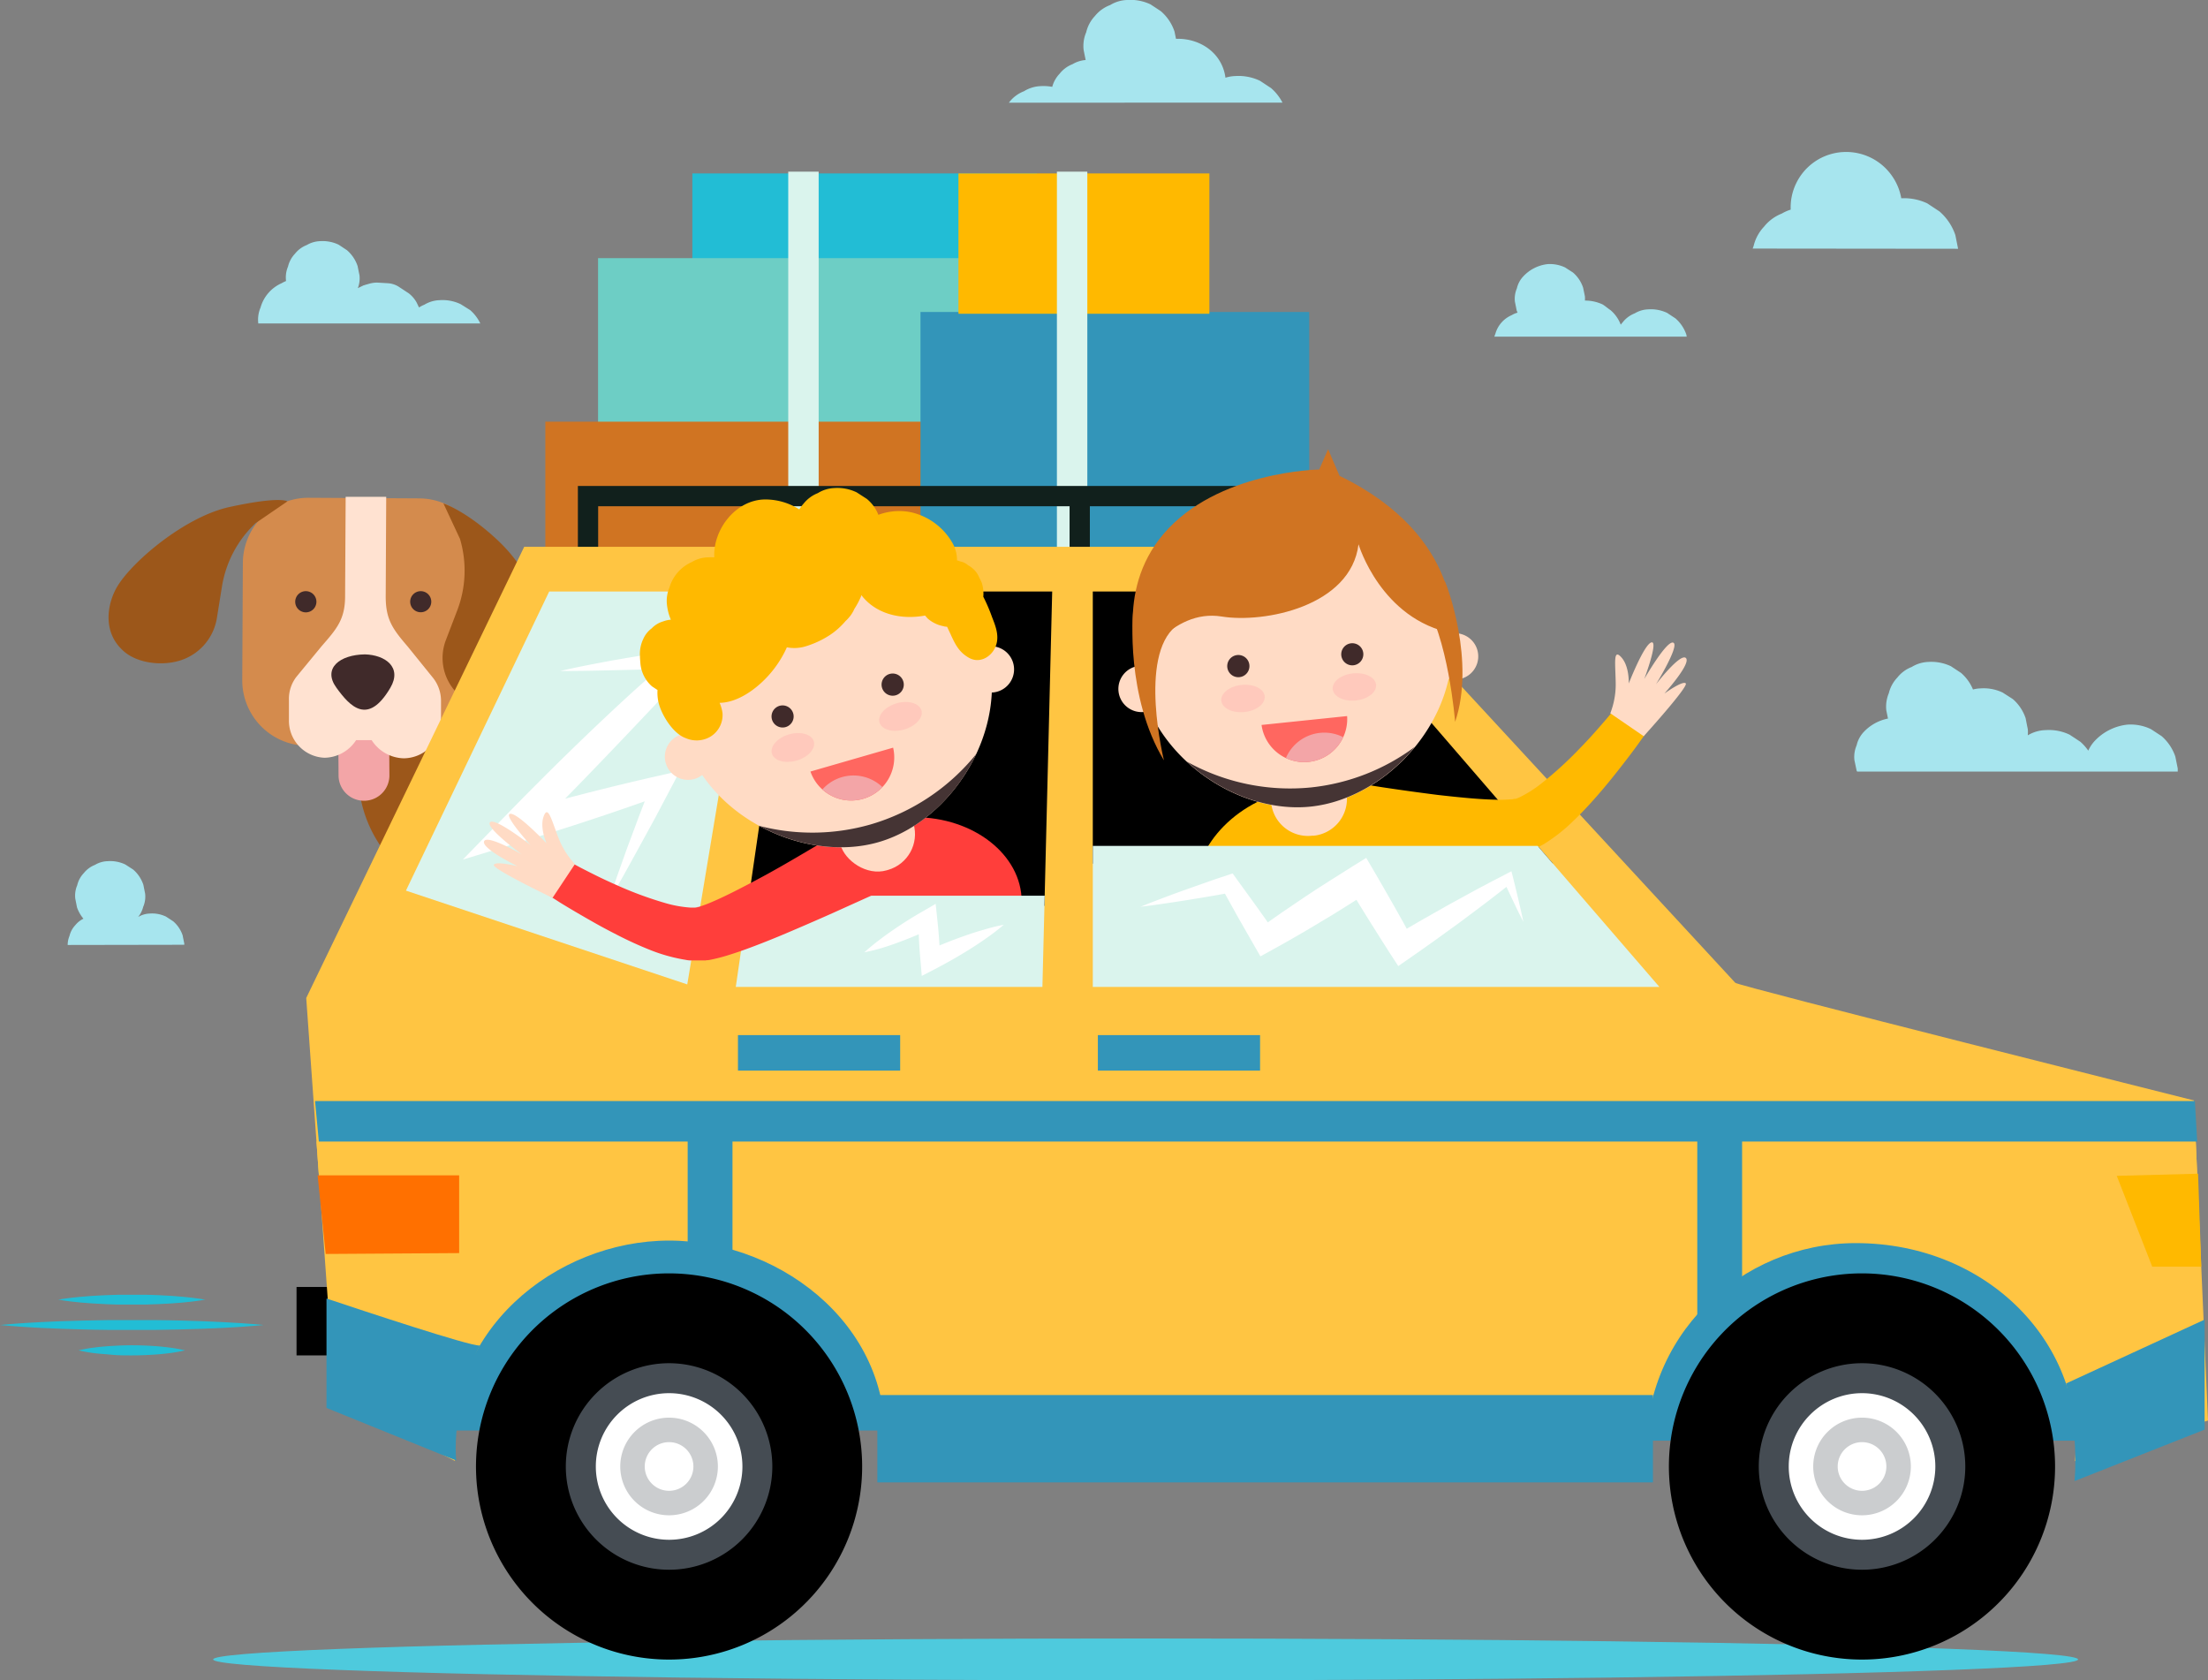 <svg xmlns="http://www.w3.org/2000/svg" xmlns:xlink="http://www.w3.org/1999/xlink" viewBox="0 0 435.58 331.46"><rect x="0" y="0" width="435.58" height="331.46" fill="#808080" stroke="none"/><defs><style>.cls-1{fill:#ff6760;}.cls-2{isolation:isolate;}.cls-3{fill:#4ecadd;}.cls-4{fill:#22bdd5;}.cls-5{fill:#6dcec5;}.cls-6{fill:#d07422;}.cls-7{fill:#3395b9;}.cls-8{fill:#ffb900;}.cls-9{fill:#daf4ed;}.cls-10{fill:#754114;}.cls-11{fill:#9c571a;}.cls-12{fill:#d48b4d;}.cls-13{fill:#f3a5a7;}.cls-14{fill:#ffe2d1;}.cls-15{fill:#402a2a;}.cls-16{fill:none;stroke:#11201c;stroke-miterlimit:10;stroke-width:4px;}.cls-17{fill:#ffc542;}.cls-18{fill:#454c53;}.cls-19{fill:#fff;}.cls-20{fill:#cbcdcf;}.cls-21{fill:#ff7000;}.cls-22{fill:#a7e5ee;}.cls-23{fill:#ffdbc5;}.cls-24{fill:#453434;mix-blend-mode:soft-light;}.cls-25{opacity:0.4;}.cls-26{fill:#ffb0b0;}.cls-27{clip-path:url(#clip-path);}.cls-28{fill:#ff3e3b;}.cls-29{clip-path:url(#clip-path-2);}</style><clipPath id="clip-path"><path class="cls-1" d="M248.87,143a8.49,8.49,0,0,0,16.88-1.75Z"/></clipPath><clipPath id="clip-path-2"><path class="cls-1" d="M176.19,147.48a8.5,8.5,0,0,1-16.31,4.71Z"/></clipPath></defs><g class="cls-2"><g id="Layer_2" data-name="Layer 2"><g id="OBJECTS"><ellipse class="cls-3" cx="226" cy="327.33" rx="183.95" ry="4.13"/><rect class="cls-4" x="136.58" y="34.21" width="68" height="17.29"/><rect class="cls-5" x="117.98" y="50.92" width="82.5" height="34"/><rect class="cls-6" x="107.58" y="83.18" width="82.5" height="25"/><rect class="cls-7" x="181.59" y="61.54" width="76.68" height="46.64"/><rect class="cls-8" x="189.08" y="34.21" width="49.5" height="27.68"/><rect class="cls-9" x="155.5" y="33.86" width="6" height="80.5"/><rect class="cls-9" x="208.5" y="33.86" width="6" height="80.5"/><path class="cls-10" d="M94.31,149.34c-15,10.13-2,21.07-2,21.07l20,25.84,18.19-13.81c9.24-7.14,8.72-11.57,3.78-18C127.57,155.79,109.3,139.22,94.31,149.34Z"/><path class="cls-11" d="M112.44,192.59a3.38,3.38,0,0,0-.3-.43L91.32,165.21a7.66,7.66,0,0,1,12.36-9l16.49,21.35c1.8,2.32,3.27,4.17,4.49,5.63l10.93-8.44-28.43-36.8c-6.07-7.85-20-10.32-27.88-4.25l1.17-.9A25.13,25.13,0,0,0,75.89,168l25.56,33.08Z"/><path class="cls-12" d="M113,196.13a1.59,1.59,0,0,0,0-2.54,7.57,7.57,0,0,0-11.48,8.87,1.57,1.57,0,0,0,2.44.67Z"/><path class="cls-12" d="M137.15,177.47a1.16,1.16,0,0,0,0-1.81,7.57,7.57,0,0,0-11.73,9.06,1.15,1.15,0,0,0,1.75.43Z"/><path class="cls-12" d="M82.43,147.23l-10.92-.06-10.92-.06a12.91,12.91,0,0,1-12.8-13L47.91,111a12.92,12.92,0,0,1,13-12.81l21.84.12a12.91,12.91,0,0,1,12.8,13l-.12,23.12A12.92,12.92,0,0,1,82.43,147.23Z"/><path class="cls-13" d="M66.71,142.06l.08,11a5,5,0,0,0,5,4.89H72a5,5,0,0,0,4.82-5.08l-.07-10.73Z"/><path class="cls-11" d="M56.7,98.9S55.35,97.82,45.32,100c-8.82,1.89-19.44,10.89-22.3,15.89-1.86,3.27-2.77,8.63,1.07,12.27h0c2.58,2.57,7.4,3.25,11.08,2.23a10.52,10.52,0,0,0,7.62-8.51l1-6.21a22,22,0,0,1,6.61-12.46Z"/><path class="cls-14" d="M85.26,133.51l-4.85-6c-3-3.49-4.35-5.36-4.32-10L76.19,98l-8,0-.11,19.56c0,4.59-1.61,6.44-4.63,9.9l-4.94,6A7.13,7.13,0,0,0,57,138.14l0,3.79A7.31,7.31,0,0,0,64,149.47,7.56,7.56,0,0,0,70.25,146h3.07a7.74,7.74,0,0,0,6.31,3.58A7.42,7.42,0,0,0,87,142.1l0-3.79A7.3,7.3,0,0,0,85.26,133.51Z"/><path class="cls-11" d="M87.48,99.31s4.26,1.34,10.35,6.93c6.25,5.72,9.32,12.83,10,21.16l.27,3.59A9.63,9.63,0,0,1,101,141.08h0a9.6,9.6,0,0,1-9.69-3l-1.58-1.82a9.86,9.86,0,0,1-1.77-10l2.25-5.88a21.94,21.94,0,0,0,.53-14.09Z"/><path class="cls-15" d="M72,129.08h0c4,.11,7.39,2.54,5,6.6-4.42,7.5-7.94,3.71-10.66-.06S67,129.14,72,129.08Z"/><path class="cls-15" d="M62.42,118.7a2.09,2.09,0,1,1-2.09-2.09A2.09,2.09,0,0,1,62.42,118.7Z"/><path class="cls-15" d="M80.92,118.7A2.08,2.08,0,1,0,83,116.61,2.08,2.08,0,0,0,80.92,118.7Z"/><rect x="58.5" y="253.86" width="12.5" height="13.5"/><polyline class="cls-16" points="116 109.86 116 97.86 249 97.86 249 110.86"/><line class="cls-16" x1="152" y1="98.86" x2="152" y2="112.86"/><line class="cls-16" x1="213" y1="96.86" x2="213" y2="110.86"/><rect class="cls-7" x="87.58" y="238.18" width="90" height="44"/><rect class="cls-7" x="319.58" y="240.18" width="90" height="44"/><path class="cls-17" d="M433.46,231.86l-.65-14.79s-90.23-22.66-90.49-23.21l-79.46-86H103.41l-43,89,2.5,35Z"/><path class="cls-17" d="M62.43,225.18l3.65,51,23.68,12c-2.68-25.47,19.84-43.47,42.24-43.47,22.69,0,45.58,18,42.28,43.5H324.77c-1.19-24.5,18.62-43,41.31-43,26.5,0,45.5,20.5,43.25,43l26.25-8-2.41-55Z"/><path d="M132,251.18a38.09,38.09,0,1,0,38.08,38.09A38.13,38.13,0,0,0,132,251.18Z"/><path class="cls-18" d="M132,268.9a20.37,20.37,0,1,0,20.36,20.37A20.4,20.4,0,0,0,132,268.9Z"/><path class="cls-19" d="M132,274.81a14.46,14.46,0,1,0,14.46,14.46A14.47,14.47,0,0,0,132,274.81Z"/><path class="cls-20" d="M132,279.64a9.63,9.63,0,1,0,9.62,9.63A9.64,9.64,0,0,0,132,279.64Z"/><path class="cls-19" d="M132,284.47a4.8,4.8,0,1,0,4.79,4.8A4.8,4.8,0,0,0,132,284.47Z"/><path d="M367.33,251.18a38.09,38.09,0,1,0,38.08,38.09A38.13,38.13,0,0,0,367.33,251.18Z"/><path class="cls-18" d="M367.33,268.9a20.37,20.37,0,1,0,20.37,20.37A20.39,20.39,0,0,0,367.33,268.9Z"/><path class="cls-19" d="M367.33,274.81a14.46,14.46,0,1,0,14.46,14.46A14.47,14.47,0,0,0,367.33,274.81Z"/><path class="cls-20" d="M367.33,279.64a9.63,9.63,0,1,0,9.63,9.63A9.63,9.63,0,0,0,367.33,279.64Z"/><path class="cls-19" d="M367.33,284.47a4.8,4.8,0,1,0,4.8,4.8A4.8,4.8,0,0,0,367.33,284.47Z"/><path class="cls-7" d="M94.66,265.43c-2.32,0-22.66-6.76-30.25-9.29v21.58L90,288.1C89.4,282,91.36,271.45,94.66,265.43Z"/><path class="cls-7" d="M434.91,282v-21.7l-27.33,12.6s2.5,9.92,1.67,19.25Z"/><polygon class="cls-21" points="62.66 231.85 64.25 247.35 90.58 247.18 90.58 231.85 62.66 231.85"/><polygon class="cls-8" points="433.62 231.52 434.25 249.86 424.58 249.86 417.58 231.94 433.62 231.52"/><rect class="cls-7" x="216.58" y="204.18" width="32" height="7"/><rect class="cls-7" x="145.58" y="204.18" width="32" height="7"/><path class="cls-7" d="M343.67,254.84V222.45h-8.84v40A111.76,111.76,0,0,1,343.67,254.84Z"/><path class="cls-7" d="M144.5,250.77V219.45h-8.84V247.7A58.79,58.79,0,0,1,144.5,250.77Z"/><polygon class="cls-7" points="433.45 225.18 432.99 217.18 62.15 217.18 62.9 225.18 433.45 225.18"/><rect class="cls-7" x="173.08" y="275.18" width="153" height="17.23"/><path class="cls-22" d="M253,20.24a9.69,9.69,0,0,0-2.25-2.86l-2.18-1.44A9.82,9.82,0,0,0,243.7,15a7.37,7.37,0,0,0-1.95.33c-.62-4.74-4.78-7.68-9.41-7.68l-.35,0c-.1-.48-.19-.95-.29-1.43a9.06,9.06,0,0,0-2.68-4c-.68-.46-1.37-.91-2.06-1.36A9.19,9.19,0,0,0,222.34,0,6.82,6.82,0,0,0,219,1,7,7,0,0,0,216,3.16a7,7,0,0,0-1.72,3.2,6.86,6.86,0,0,0-.51,3.48c.13.67.27,1.34.4,2a6,6,0,0,0-2.59.82,6,6,0,0,0-2.55,1.89,6,6,0,0,0-1.45,2.58,9.57,9.57,0,0,0-2.34-.14A6.72,6.72,0,0,0,202,18a6.7,6.7,0,0,0-2.86,2.11l-.13.15Z"/><path class="cls-22" d="M332.75,66.4l-.08-.4a7.31,7.31,0,0,0-2.14-3.19l-1.65-1.09a7.45,7.45,0,0,0-3.69-.7,5.51,5.51,0,0,0-2.7.79,5.58,5.58,0,0,0-2.34,1.72c-.15.17-.29.34-.42.52a7,7,0,0,0-2-2.86c-.52-.34-1-.78-1.56-1.13a8.17,8.17,0,0,0-3.51-.77h0a4.69,4.69,0,0,0,0-.84l-.35-1.69a6.7,6.7,0,0,0-2-3l-1.55-1a7,7,0,0,0-3.48-.66,7.72,7.72,0,0,0-4.74,2.38,5.1,5.1,0,0,0-1.3,2.4,5.24,5.24,0,0,0-.39,2.63c.12.58.24,1.16.35,1.74.05.14.12.28.18.42a4.64,4.64,0,0,0-1.17.5A5.67,5.67,0,0,0,295,65.83c-.08.19-.14.38-.2.57Z"/><path class="cls-22" d="M386.28,49.07v0l-.54-2.7a10.7,10.7,0,0,0-3.14-4.67l-2.41-1.59a10.78,10.78,0,0,0-5.12-1,10.85,10.85,0,0,0-1.64-4.13A11,11,0,0,0,363.5,30h-.05a10.93,10.93,0,0,0-9.13,6.2,10.82,10.82,0,0,0-1.06,5.15,8.36,8.36,0,0,0-1.76.78,8.39,8.39,0,0,0-3.5,2.58,8.36,8.36,0,0,0-2.06,3.82c-.07.17-.12.33-.18.5Z"/><path class="cls-22" d="M36.35,186.36a2.44,2.44,0,0,0,0-.27c-.11-.53-.22-1.06-.32-1.59a6.34,6.34,0,0,0-1.85-2.76l-1.42-.93a6.36,6.36,0,0,0-3.18-.61,4.83,4.83,0,0,0-2.33.68l0,0a5.19,5.19,0,0,0,1-2,5.16,5.16,0,0,0,.38-2.61c-.12-.58-.23-1.16-.35-1.74a6.82,6.82,0,0,0-2-3l-1.55-1a6.93,6.93,0,0,0-3.47-.66,5.22,5.22,0,0,0-2.54.74,5.22,5.22,0,0,0-2.19,1.62,5.15,5.15,0,0,0-1.3,2.4,5.18,5.18,0,0,0-.38,2.62c.11.58.23,1.16.34,1.73a7.08,7.08,0,0,0,1.27,2.24,4.67,4.67,0,0,0-1.6,1.27,4.64,4.64,0,0,0-1.15,2.13,4.57,4.57,0,0,0-.36,1.78Z"/><path class="cls-22" d="M50.93,63.8H94.75a8.13,8.13,0,0,0-2-2.63L90.88,60a8.29,8.29,0,0,0-4.16-.79,6.22,6.22,0,0,0-3,.89,6.25,6.25,0,0,0-1.06.55l-.48-1a5.92,5.92,0,0,0-1.57-1.81l-1.92-1.26a4.5,4.5,0,0,0-2.14-.71l-2.18-.13a6.08,6.08,0,0,0-1.81.31c-.24.06-.48.13-.71.21l-.07,0-1.19.58a5.41,5.41,0,0,0,.33-2.53c-.13-.6-.25-1.21-.37-1.82a7.14,7.14,0,0,0-2.12-3.15l-1.62-1.07a7.3,7.3,0,0,0-3.65-.7,5.56,5.56,0,0,0-2.67.78,5.44,5.44,0,0,0-2.3,1.7,5.51,5.51,0,0,0-1.37,2.53,5.47,5.47,0,0,0-.4,2.75l0,.11a6.09,6.09,0,0,0-.85.42,7.45,7.45,0,0,0-4.17,4.8,6.14,6.14,0,0,0-.45,3.12Z"/><path class="cls-22" d="M366.24,151.9c0,.1.08.2.12.3h63.25c0-.2,0-.4,0-.61l-.47-2.34a9.33,9.33,0,0,0-2.72-4.05l-2.09-1.37a9.23,9.23,0,0,0-4.68-.89,10.38,10.38,0,0,0-6.39,3.18,7.07,7.07,0,0,0-1.3,1.95,9.3,9.3,0,0,0-1.57-1.76l-2.11-1.39a9.44,9.44,0,0,0-4.74-.9,7.07,7.07,0,0,0-3.46,1l-.05,0a6.77,6.77,0,0,0,0-1.19c-.15-.72-.29-1.45-.43-2.17a8.66,8.66,0,0,0-2.53-3.77l-2-1.28a8.68,8.68,0,0,0-4.35-.82,6.17,6.17,0,0,0-1.5.22,8.74,8.74,0,0,0-2.35-3.27l-2-1.32a9,9,0,0,0-4.47-.85,6.7,6.7,0,0,0-3.28,1,6.62,6.62,0,0,0-2.83,2.09,6.76,6.76,0,0,0-1.68,3.09,6.83,6.83,0,0,0-.49,3.38l.33,1.61a8.94,8.94,0,0,0-4.74,2.6,5.68,5.68,0,0,0-1.45,2.69,5.74,5.74,0,0,0-.43,2.93Z"/><path class="cls-4" d="M11.5,256.36s1.81-.33,4.53-.57c1.36-.13,2.95-.23,4.65-.3.85,0,1.72-.09,2.62-.09l2.7,0,2.7,0c.9,0,1.77.06,2.62.08,1.7.07,3.29.18,4.65.31,2.72.24,4.53.57,4.53.57s-1.81.34-4.53.58c-1.36.13-2.95.23-4.65.3-.85,0-1.72.09-2.62.09l-2.7,0-2.7,0c-.9,0-1.77-.06-2.62-.09-1.7-.07-3.29-.18-4.65-.3C13.31,256.7,11.5,256.36,11.5,256.36Z"/><path class="cls-4" d="M15.5,266.36a29.36,29.36,0,0,1,3.28-.57c1-.13,2.13-.23,3.36-.3s2.55-.13,3.86-.13,2.62.05,3.86.12,2.37.18,3.36.31a29.36,29.36,0,0,1,3.28.57,27.79,27.79,0,0,1-3.28.58c-1,.13-2.13.23-3.36.3s-2.55.12-3.86.12-2.62,0-3.86-.12-2.37-.18-3.36-.3A27.79,27.79,0,0,1,15.5,266.36Z"/><path class="cls-4" d="M0,261.36s3.25-.33,8.12-.57c2.44-.13,5.29-.23,8.33-.3,1.53,0,3.1-.09,4.7-.09l4.85,0,4.85,0c1.6,0,3.17.06,4.7.08,3,.07,5.89.18,8.33.31,4.87.24,8.12.57,8.12.57s-3.25.34-8.12.58c-2.44.13-5.29.23-8.33.3-1.53,0-3.1.09-4.7.09l-4.85,0-4.85,0c-1.6,0-3.17-.06-4.7-.09-3-.07-5.89-.18-8.33-.3C3.25,261.7,0,261.36,0,261.36Z"/><polygon points="306.36 170.36 260.01 116.68 215.58 116.68 215.58 170.36 306.36 170.36"/><path class="cls-8" d="M262.25,153.49l2.87.52c1.84.32,4.48.81,7.65,1.29s6.88,1,10.83,1.5c2,.23,4,.44,6,.62s4.11.31,6,.34a24.7,24.7,0,0,0,2.48-.09h.19l-.26.07h0l.39-.09.37-.08.06,0H299l.22-.08a4.87,4.87,0,0,0,.47-.18,23.63,23.63,0,0,0,4.35-2.74,74.32,74.32,0,0,0,7.73-7.07c2.2-2.25,3.91-4.27,5.12-5.66l1.83-2.2.08-.1a3.88,3.88,0,0,1,6.16,4.7l-.48.68-1.32,1.85c-1.14,1.58-2.82,3.79-4.92,6.42-1.05,1.31-2.22,2.72-3.52,4.19s-2.71,3-4.32,4.53a33.21,33.21,0,0,1-5.8,4.57c-.29.18-.64.35-1,.53l-.52.26-.68.29-.7.26-.41.14L301,168h0l-.31.08h-.07l-.15,0-.29.06a32.08,32.08,0,0,1-4,.54c-2.42.19-4.68.25-6.9.27s-4.38,0-6.46,0c-4.15-.09-8-.2-11.3-.35l-8-.34-3-.16a7.4,7.4,0,1,1,.79-14.78c.3,0,.59,0,.89.1Z"/><path class="cls-23" d="M324.26,145.22l-6.59-4.52a15.78,15.78,0,0,0,1.06-6.27c-.08-3.75-.49-6.55,1.12-4.77s1.46,5.16,1.46,5.16,3-7.69,4.46-8.1-1.4,7.22-1.4,7.22,4.43-7.72,5.73-7.17-3.42,8.21-3.42,8.21,4.84-6.27,5.91-5.17-4.26,7-4.26,7,3.69-2.66,4.23-2S324.26,145.22,324.26,145.22Z"/><ellipse class="cls-8" cx="256.3" cy="172.67" rx="21.11" ry="16.62" transform="translate(-46.06 108.75) rotate(-22.03)"/><path class="cls-23" d="M224.32,131.37c1.78,17.12,19.28,29.33,34.21,27.78s29.56-17.09,27.78-34.21a31.16,31.16,0,0,0-62,6.43Z"/><path class="cls-23" d="M250.76,158.35a7.3,7.3,0,0,0,8.06,6.5l.32,0a7.3,7.3,0,0,0,6.54-8l-.44-4.31a7.35,7.35,0,0,0-8.06-6.57l-.32,0a7.37,7.37,0,0,0-6.54,8.08Z"/><path class="cls-24" d="M258.68,155.32a41.55,41.55,0,0,0,20.43-8c-5.32,6.5-12.91,11-20.58,11.79-8.4.87-17.62-2.61-24.39-8.88A41.78,41.78,0,0,0,258.68,155.32Z"/><path class="cls-15" d="M268.94,128.84a2.18,2.18,0,1,0-1.94,2.39A2.19,2.19,0,0,0,268.94,128.84Z"/><path class="cls-15" d="M246.47,131.17a2.19,2.19,0,1,0-1.95,2.4A2.19,2.19,0,0,0,246.47,131.17Z"/><g class="cls-25"><path class="cls-26" d="M271.47,135.06c-.15-1.48-2.2-2.48-4.56-2.24s-4.17,1.65-4,3.13,2.19,2.48,4.56,2.23S271.62,136.54,271.47,135.06Z"/><path class="cls-26" d="M249.5,137.34c-.15-1.48-2.2-2.48-4.57-2.24s-4.16,1.65-4,3.13,2.19,2.47,4.56,2.23S249.65,138.81,249.5,137.34Z"/></g><path class="cls-23" d="M220.65,136.35a4.57,4.57,0,1,0,4.07-5A4.57,4.57,0,0,0,220.65,136.35Z"/><path class="cls-23" d="M282.5,129.93a4.57,4.57,0,1,0,4.08-5A4.58,4.58,0,0,0,282.5,129.93Z"/><path class="cls-1" d="M248.87,143a8.49,8.49,0,0,0,16.88-1.75Z"/><g class="cls-27"><path class="cls-13" d="M269.45,151.9a8.24,8.24,0,1,1-9.05-7.34A8.25,8.25,0,0,1,269.45,151.9Z"/></g><path class="cls-6" d="M224.72,131.33S231,120,241,121.61c8.39,1.37,25.5-2,27-14.25,0,0,4.4,14.86,18.58,17.56,0,0,2.42-19.06-22.33-31.06L262,88.61l-1.75,4s-20.19.3-30.75,12.75C219.75,116.86,224.72,131.33,224.72,131.33Z"/><path class="cls-6" d="M223.62,120.11c-.24,1-1.5,17.5,6,29.88,0,0-5.12-20.5,2.38-26.5Z"/><path class="cls-6" d="M285,114.58c.48.92,6.09,15.89,2.06,27.81,0,0-1.38-17.16-6.44-24.16Z"/><polygon class="cls-9" points="303.34 166.86 215.58 166.86 215.58 194.68 327.36 194.68 303.34 166.86"/><path class="cls-19" d="M225,178.86c1.41-.57,2.82-1.13,4.24-1.66s2.83-1.07,4.26-1.57l4.27-1.51c1.43-.51,2.86-1,4.29-1.46l1.1-.37.82,1.13c2.57,3.52,5.12,7.05,7.59,10.62l-3.38-.75q4.58-3.28,9.26-6.39,2.32-1.56,4.71-3.06c1.57-1,3.16-2,4.75-3l2.61-1.62,1.54,2.62c1.33,2.25,2.6,4.53,3.91,6.8s2.56,4.57,3.8,6.87l-3.69-.87c3.57-2.14,7.19-4.2,10.83-6.24,1.82-1,3.65-2,5.49-3s3.7-1.93,5.55-2.91l1.21-.63.3,1.15c.38,1.46.71,2.94,1.07,4.41s.67,2.95,1,4.43c-.7-1.34-1.37-2.7-2-4.06s-1.31-2.72-1.93-4.1l1.51.52c-1.65,1.28-3.28,2.59-4.95,3.85s-3.33,2.51-5,3.75c-3.36,2.46-6.74,4.89-10.17,7.26l-2.15,1.49-1.54-2.36c-1.42-2.2-2.8-4.42-4.2-6.64s-2.75-4.44-4.09-6.69l4.15,1c-1.58,1-3.15,2-4.75,3s-3.18,2-4.79,2.93q-4.8,2.91-9.74,5.62l-2.23,1.23-1.15-2c-2.19-3.76-4.32-7.56-6.41-11.37l1.92.76c-1.49.26-3,.55-4.46.79l-4.48.74c-1.49.25-3,.45-4.49.68S226.51,178.69,225,178.86Z"/><polygon class="cls-9" points="108.34 116.68 80.08 175.68 135.58 194.18 148.48 116.68 108.34 116.68"/><path class="cls-19" d="M110.5,132.36c2.94-.68,5.89-1.26,8.85-1.81,1.48-.3,3-.53,4.45-.79l4.46-.73c1.49-.22,3-.44,4.52-.61l1.18-.1c.21,0,.41,0,.65,0H135l.32,0a2.14,2.14,0,0,1,.33.09,2.22,2.22,0,0,1,.32.14,1.69,1.69,0,0,1,.31.22,1.65,1.65,0,0,1,.42.48,1.93,1.93,0,0,1,.09,1.84,2.51,2.51,0,0,1-.29.45l-.18.17a1.72,1.72,0,0,1-.25.2l-.16.09-.06,0L136,132l0,0-.05.05c-.06.05-.19.12-.19.15a2,2,0,0,1-.21.23l-.76.76c-2,2.08-4.09,4.29-6.14,6.46q-6.16,6.53-12.4,13c-4.16,4.31-8.38,8.56-12.6,12.8l-3-4.94c9.7-2.74,19.45-5.27,29.3-7.49l4.17-.94-1.88,3.58-2.91,5.51c-1,1.84-2,3.66-3,5.49s-2,3.64-3,5.45-2.08,3.61-3.15,5.41c.65-2,1.31-4,2-5.93s1.38-3.92,2.12-5.87,1.44-3.9,2.19-5.84l2.25-5.81L131,156.7c-9.49,3.45-19.07,6.59-28.7,9.51l-11,3.35,8.06-8.28c4.19-4.3,8.41-8.56,12.71-12.75s8.65-8.32,13.1-12.37c2.24-2,4.48-4,6.85-6l.92-.74.66-.48c.14-.1.18-.11.27-.17l.21-.12-.09.06a1.36,1.36,0,0,0-.2.15l-.15.16a1.53,1.53,0,0,0-.27.41,2,2,0,0,0-.19.85,1.92,1.92,0,0,0,.28.93,1.67,1.67,0,0,0,.39.46,2.27,2.27,0,0,0,.28.19,1.62,1.62,0,0,0,.26.12l.19.05h.05l-.15,0-.47,0H133c-1.45,0-3,0-4.44,0l-9,.21C116.52,132.31,113.52,132.37,110.5,132.36Z"/><polygon points="206.04 178.68 207.57 116.68 156.51 116.68 147.48 178.68 206.04 178.68"/><ellipse class="cls-28" cx="180.44" cy="177.82" rx="21.11" ry="16.62"/><polygon class="cls-9" points="147.77 176.68 145.15 194.68 205.64 194.68 206.09 176.68 147.77 176.68"/><path class="cls-19" d="M170.5,187.86c.9-.81,1.82-1.58,2.77-2.3s1.9-1.43,2.88-2.09c1.95-1.35,3.95-2.6,6-3.77l2.43-1.41.32,3c.14,1.33.27,2.66.36,4s.16,2.67.21,4l-2.8-1.64c2.45-1.1,4.94-2.11,7.48-3,1.28-.45,2.56-.88,3.87-1.24a40.28,40.28,0,0,1,4-1,40.44,40.44,0,0,1-3.25,2.52c-1.11.8-2.24,1.54-3.38,2.26-2.29,1.44-4.63,2.76-7,4l-2.55,1.31-.25-2.95c-.12-1.34-.22-2.67-.29-4s-.11-2.67-.14-4l2.75,1.55c-2.14,1-4.3,1.91-6.52,2.73-1.11.42-2.24.8-3.37,1.15S171.69,187.6,170.5,187.86Z"/><path class="cls-28" d="M176.74,174.43l-2.77,1.3L166.72,179c-3,1.37-6.53,2.92-10.35,4.55-1.91.82-3.9,1.65-6,2.47s-4.19,1.61-6.51,2.33a33.31,33.31,0,0,1-3.88,1l-.29.05-.15,0h-.07l-.31.05h0l-.4,0-.43,0h-1.49l-.58,0c-.36,0-.75-.06-1.09-.13a33.08,33.08,0,0,1-7.08-2c-2.07-.83-4-1.72-5.72-2.59s-3.36-1.73-4.83-2.56c-2.93-1.65-5.31-3.06-7-4.1l-1.91-1.22-.7-.45a3.88,3.88,0,0,1,3.94-6.68l.12.07,2.52,1.35c1.64.84,4,2.07,6.87,3.33a72.74,72.74,0,0,0,9.82,3.65,23,23,0,0,0,5.06.91c.19,0,.34,0,.5,0H137l.06,0h.06l.37-.06.4-.07h0c.07,0-.52.07-.27,0h.08l.11,0a23.85,23.85,0,0,0,2.33-.85c1.77-.74,3.64-1.65,5.46-2.58s3.63-1.89,5.38-2.84c3.49-1.91,6.71-3.82,9.47-5.45s5-3.08,6.62-4.06l2.46-1.57,0,0a7.4,7.4,0,1,1,7.92,12.5A8.32,8.32,0,0,1,176.74,174.43Z"/><path class="cls-23" d="M109,177.11l4.42-6.66a16,16,0,0,1-3.34-5.42c-1.33-3.5-2-6.25-2.83-4s.58,5.33.58,5.33-5.66-6-7.16-5.83,4,6.17,4,6.17-7-5.5-8-4.5,6.25,6.33,6.25,6.33-6.84-4-7.42-2.58,6.58,4.91,6.58,4.91-4.41-1.08-4.66-.25S109,177.11,109,177.11Z"/><path class="cls-23" d="M194.6,127.54c4.77,16.53-6.87,34.42-21.3,38.58s-33.8-4.76-38.58-21.29a31.16,31.16,0,0,1,59.88-17.29Z"/><rect class="cls-23" x="164.91" y="153.01" width="15" height="19" rx="7.34" transform="translate(-38.32 54.22) rotate(-16.11)"/><path class="cls-24" d="M171.73,162.63a41.68,41.68,0,0,1-21.93.28c7.38,4,16.09,5.35,23.5,3.21,8.12-2.34,15.36-9,19.28-17.38A41.84,41.84,0,0,1,171.73,162.63Z"/><path class="cls-15" d="M152.29,141.93a2.18,2.18,0,1,1,2.7,1.49A2.19,2.19,0,0,1,152.29,141.93Z"/><path class="cls-15" d="M174,135.66a2.19,2.19,0,1,1,2.71,1.49A2.2,2.2,0,0,1,174,135.66Z"/><g class="cls-25"><path class="cls-26" d="M152.27,148.64c-.41-1.43,1.11-3.13,3.4-3.79s4.47,0,4.88,1.4-1.1,3.12-3.39,3.78S152.69,150.07,152.27,148.64Z"/><path class="cls-26" d="M173.49,142.51c-.41-1.43,1.11-3.12,3.4-3.79s4.47,0,4.89,1.4-1.11,3.12-3.4,3.78S173.91,143.94,173.49,142.51Z"/></g><path class="cls-23" d="M199.87,130.77a4.57,4.57,0,1,1-5.66-3.12A4.57,4.57,0,0,1,199.87,130.77Z"/><path class="cls-23" d="M140.12,148a4.57,4.57,0,1,1-5.65-3.13A4.56,4.56,0,0,1,140.12,148Z"/><path class="cls-1" d="M176.19,147.48a8.5,8.5,0,0,1-16.31,4.71Z"/><g class="cls-29"><path class="cls-13" d="M160.46,163.5a8.24,8.24,0,1,0,5.64-10.21A8.26,8.26,0,0,0,160.46,163.5Z"/></g><path class="cls-8" d="M195.7,121.71a33.55,33.55,0,0,0-1.72-4,6.91,6.91,0,0,0-.29-2.7l-.05-.15-.75-1.54a4.94,4.94,0,0,0-1.92-1.82,3.28,3.28,0,0,0-1.55-.76,3.83,3.83,0,0,0-.63-.2,6.77,6.77,0,0,0-.85-3.36,12.64,12.64,0,0,0-8.24-6.14,11.77,11.77,0,0,0-6.42.51A7.64,7.64,0,0,0,171,98.41l-2-1.29a8.76,8.76,0,0,0-4.42-.85,6.68,6.68,0,0,0-3.24,1,6.76,6.76,0,0,0-2.8,2.06,7.82,7.82,0,0,0-.86,1.15A12.52,12.52,0,0,0,151,98.52c-5.81,0-10.37,5.9-10.09,11.42a10.56,10.56,0,0,0-1.26,0,6.52,6.52,0,0,0-3.2.94,7.93,7.93,0,0,0-4.4,5.06,6.63,6.63,0,0,0-.48,3.3,10.58,10.58,0,0,0,.77,3,5.32,5.32,0,0,0-1.5.33,5.09,5.09,0,0,0-2.27,1.37,5.23,5.23,0,0,0-1.68,2.12,6.76,6.76,0,0,0-.64,3.4c0,.45.05.9.08,1.34a6.81,6.81,0,0,0,2.29,4.59l1.09.72a8.46,8.46,0,0,0,.28,2.77c.68,2.39,2.85,5.86,5.27,6.71a5.33,5.33,0,0,0,5-.35,5,5,0,0,0,2.27-4.6,7.49,7.49,0,0,0-.57-2c3.61-.06,7.24-2.73,9.64-5.39a21.43,21.43,0,0,0,3.63-5.56,7.73,7.73,0,0,0,3.74-.21,18.48,18.48,0,0,0,4.82-2.27,14.69,14.69,0,0,0,3-2.69c.17-.16.34-.32.5-.5l.11-.13a6.58,6.58,0,0,0,1.15-1.79,15.5,15.5,0,0,0,1.41-2.71,3.6,3.6,0,0,0,.28.4c3,3.53,7.83,4.45,12.25,3.63l.52.59a6.6,6.6,0,0,0,3.12,1.51l.14.05.57.07c.23.49.47,1,.69,1.47.9,2,1.69,3.58,3.67,4.67,2.3,1.26,4.77-.5,5.37-2.73C197.09,125.19,196.36,123.4,195.7,121.71Z"/></g></g></g></svg>